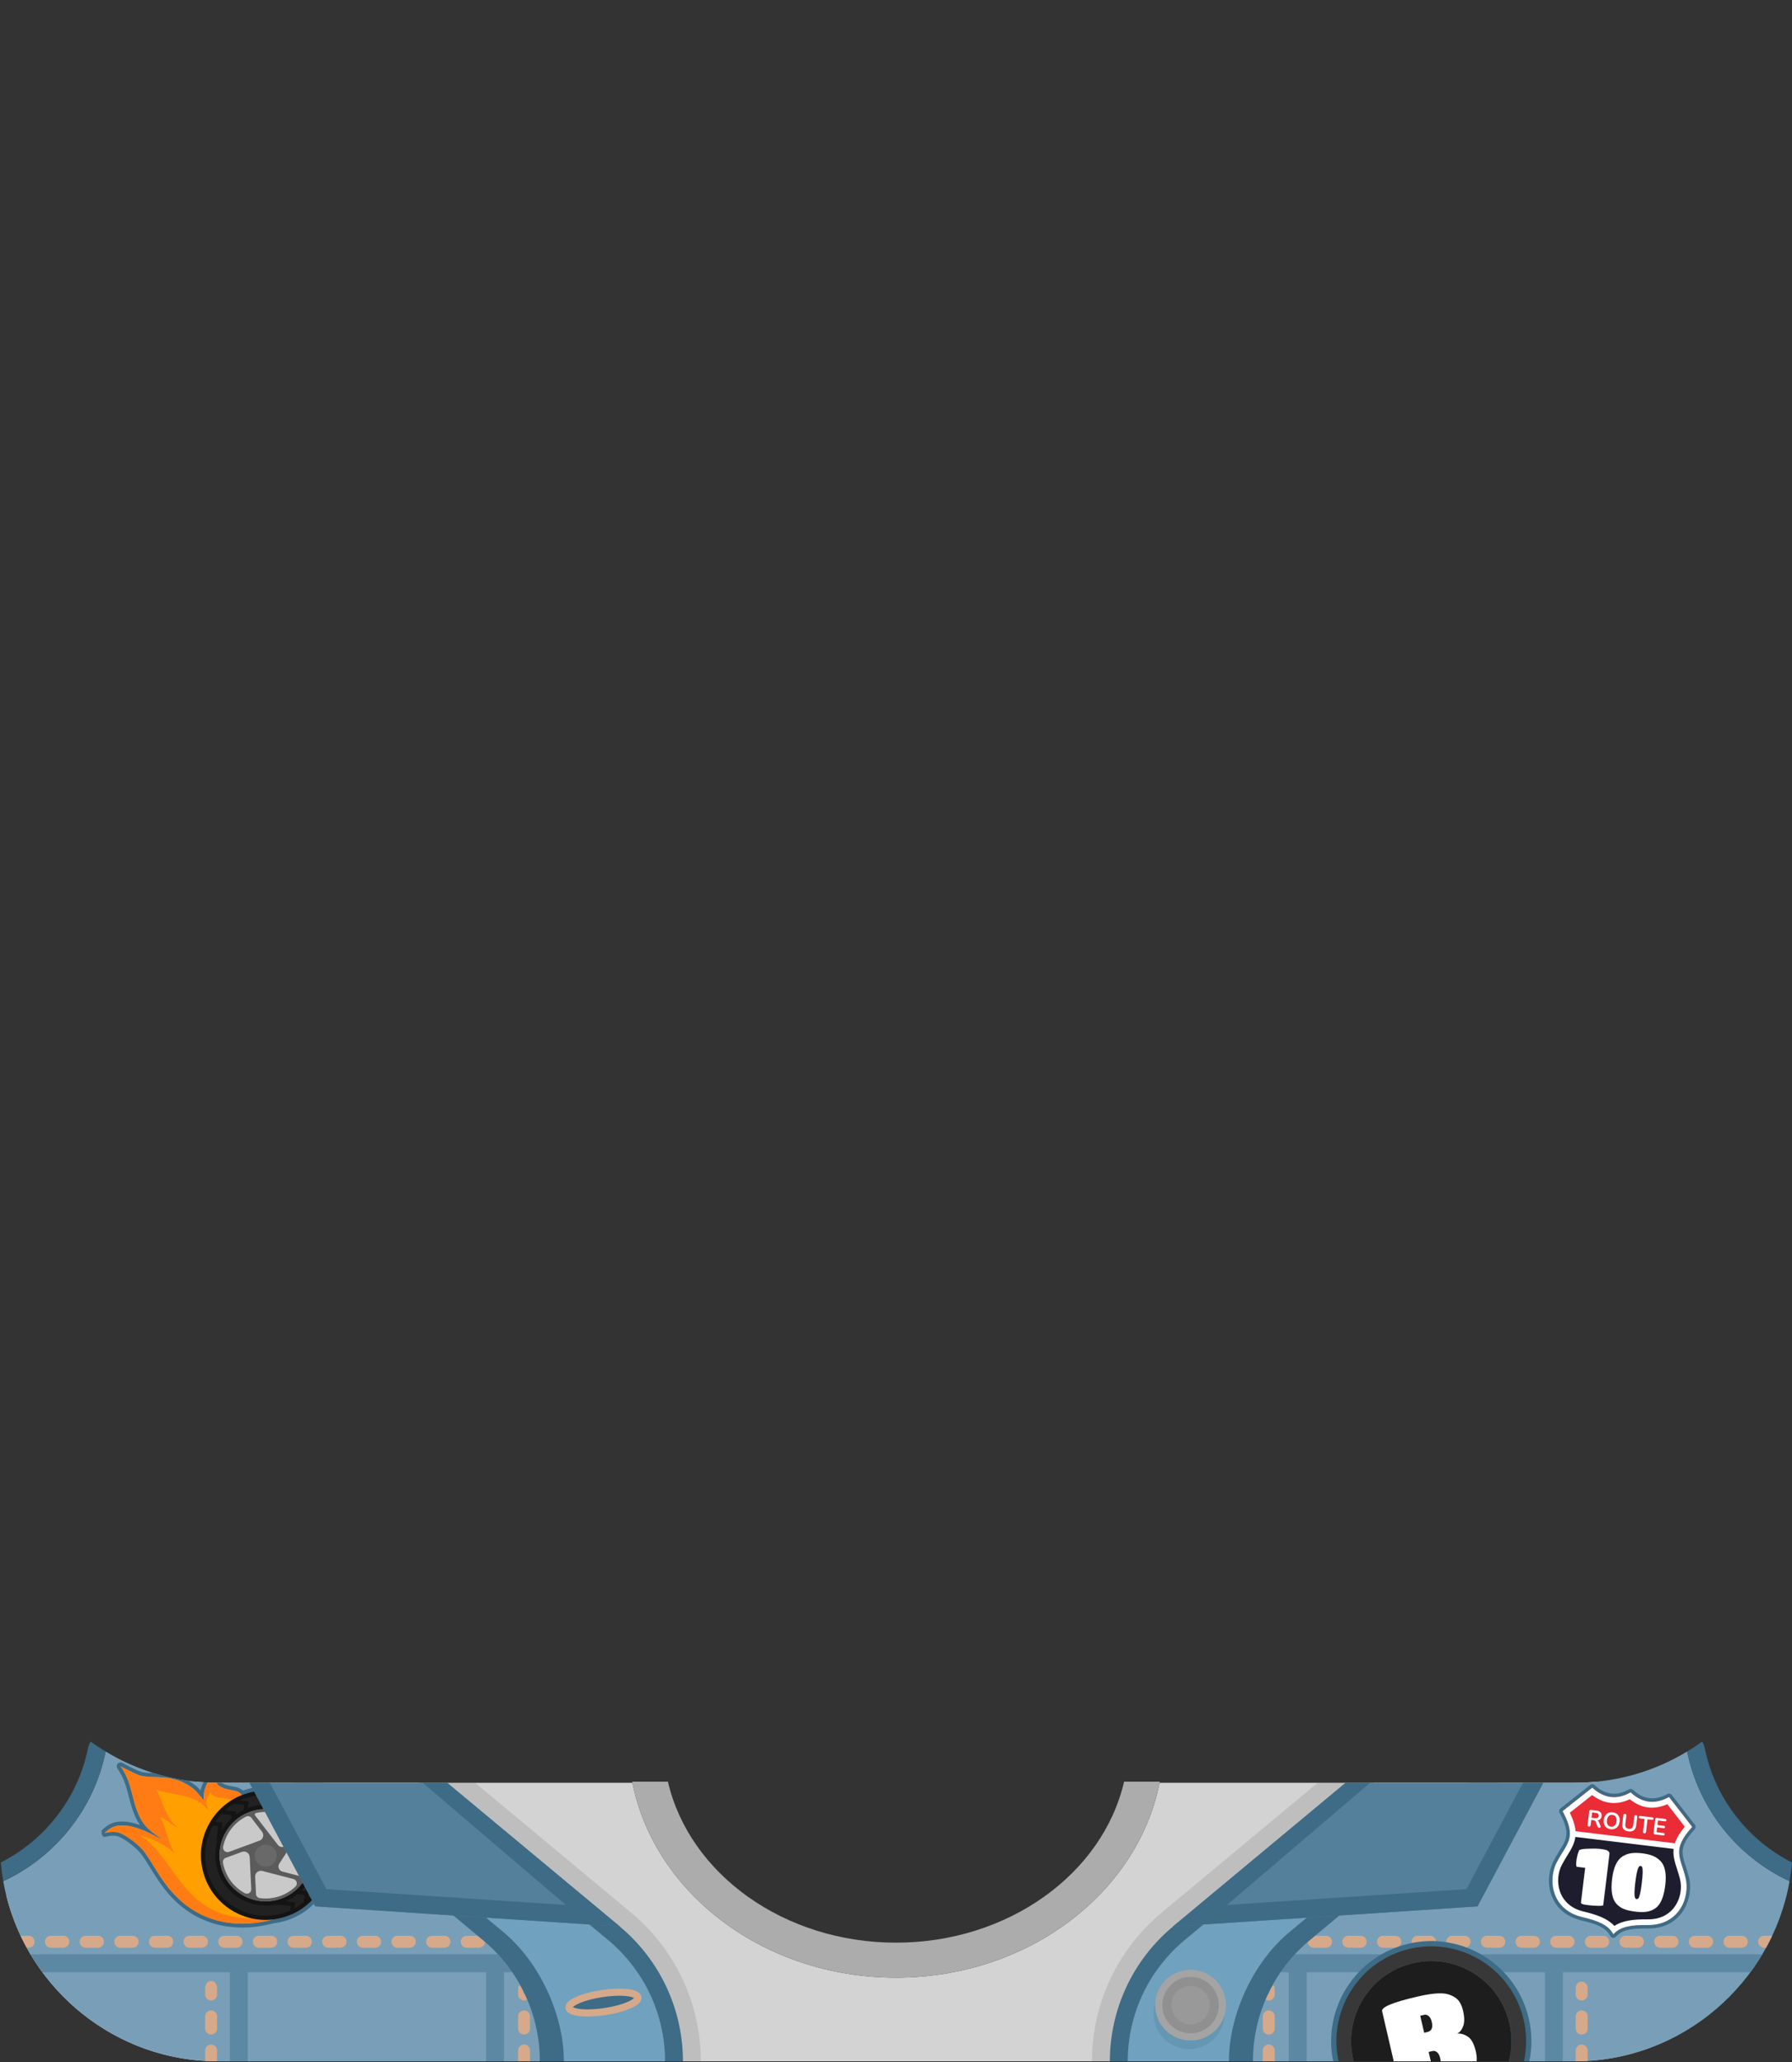 <?xml version="1.0" encoding="UTF-8" standalone="no"?><!DOCTYPE svg PUBLIC "-//W3C//DTD SVG 1.1//EN" "http://www.w3.org/Graphics/SVG/1.1/DTD/svg11.dtd"><svg width="100%" height="100%" viewBox="0 0 1250 1438" version="1.1" xmlns="http://www.w3.org/2000/svg" xmlns:xlink="http://www.w3.org/1999/xlink" xml:space="preserve" xmlns:serif="http://www.serif.com/" style="fill-rule:evenodd;clip-rule:evenodd;stroke-linejoin:round;stroke-miterlimit:2;"><rect x="0" y="0" width="1250" height="1438" fill="#333333" stroke="none"/><g id="Biker"><g id="Clothingbiker"><path d="M808.866,1243.25l289.551,0c5.036,0 10.019,-0.251 14.935,-0.741c26.381,46.282 75.595,77.892 132.261,79.448c-16.348,66.002 -76.441,115.543 -147.196,115.543l-946.834,0c-70.755,0 -130.848,-49.541 -147.196,-115.543c56.664,-1.556 105.877,-33.165 132.258,-79.444c4.904,0.487 9.874,0.737 14.897,0.737l289.592,0c15.415,77.196 91.923,135.923 183.866,135.923c91.943,0 168.451,-58.727 183.866,-135.923Z" style="fill:#d3d3d3;"/><path d="M809.012,1242.51c-15.072,77.561 -91.775,136.664 -184.012,136.664c-92.237,0 -168.94,-59.103 -184.012,-136.664l24.907,-0c15.036,64.585 81.187,112.275 159.105,112.275c77.918,-0 144.069,-47.69 159.105,-112.275l24.907,-0Z" style="fill:#acacac;"/><g><path d="M151.583,1437.5l-0.041,-194.25l179.819,0l108.937,90.635c30.779,25.607 48.58,63.576 48.58,103.615l-337.295,0Z" style="fill-opacity:0.1;"/><path d="M73.678,1221.46c22.814,13.812 49.48,21.786 77.864,21.786l140.73,0l132.037,109.853c25.07,20.858 39.569,51.783 39.569,84.395l-312.295,0.002c-74.299,0 -136.84,-54.627 -149.319,-125.578c36.267,-16.844 63.314,-50.239 71.414,-90.458Z" style="fill:#789fb7;"/><g><path d="M154.512,1243.25c3.337,2.181 6.74,2.231 9.554,2.88c2.067,0.476 3.893,1.193 5.409,2.559c1.682,-0.587 3.413,-1.086 5.19,-1.49c25.719,-5.854 51.351,10.273 57.206,35.992c5.854,25.718 -10.274,51.351 -35.992,57.205c-1.727,0.393 -3.453,0.686 -5.174,0.885l-0.014,0.002c-13.092,3.592 -43.359,8.274 -68.251,-15.401c-12.704,-12.084 -18.952,-27.387 -25.065,-34.187c-4.041,-4.494 -11.129,-9.761 -15.35,-11.09c-3.273,-1.03 -7.525,0.126 -8.333,0.341c-3.348,0.891 -2.824,-4.376 -2.77,-4.431c5.653,-5.78 10.459,-6.317 15.219,-6.198c3.624,0.091 7.665,1.096 11.511,2.438c-1.05,-1.479 -2.041,-3.155 -2.928,-5.079c-3.011,-6.525 -4.201,-12.274 -5.713,-17.981c-1.403,-5.295 -3.104,-10.554 -7.158,-16.436c-0.705,-1.022 -0.616,-2.395 0.214,-3.319c0.83,-0.924 2.185,-1.158 3.277,-0.566c0,-0 10.632,5.841 13.977,6.477c2.541,0.484 5.175,0.615 7.906,0.707c7.856,2.432 15.976,4.238 24.302,5.357c1.516,0.863 3.054,1.872 4.614,3.051c1.092,0.826 2.441,2.205 3.715,3.623c0.479,-2.087 1.228,-3.987 2.062,-5.646c0.972,0.062 1.946,0.115 2.922,0.158c-1.767,3.141 -3.327,7.465 -2.711,12.399c0.024,0.194 -4.453,-6.005 -7.608,-8.392c-13.54,-10.242 -25.376,-6.653 -35.704,-8.618c-3.524,-0.671 -14.754,-6.755 -14.754,-6.755c8.523,12.368 7.224,22.086 13.097,34.816c4.463,9.672 11.777,12.727 15.405,16.139c1.196,1.123 -14.104,-9.378 -26.493,-9.688c-4.139,-0.104 -8.317,0.365 -13.232,5.391c-0.017,0.017 5.701,-1.7 9.989,-0.35c4.537,1.428 12.198,7.026 16.541,11.857c6.083,6.766 12.277,22.012 24.919,34.036c24.079,22.902 53.4,18.164 65.889,14.702c1.696,-0.187 3.399,-0.473 5.103,-0.861c24.273,-5.525 39.494,-29.717 33.969,-53.99c-5.525,-24.273 -29.718,-39.494 -53.991,-33.969c-2.269,0.516 -4.459,1.196 -6.56,2.023c-3.314,-4.68 -9.683,-2.279 -15.896,-6.501c-0.688,-0.468 -1.294,-1.228 -1.813,-2.091c0.183,0.001 0.366,0.001 0.55,0.001l2.97,0Z" style="fill:#3e6b86;"/><path d="M150.992,1243.25c0.519,0.863 1.125,1.623 1.813,2.091c7.156,4.863 14.52,0.939 17.182,9.171c0.69,2.133 -28.456,25.082 -19.257,53.678c10.032,31.187 43.185,28.152 45.186,28.592c-4.109,1.549 -41.869,15.457 -71.625,-12.845c-12.642,-12.024 -18.836,-27.27 -24.919,-34.036c-4.343,-4.831 -12.004,-10.429 -16.541,-11.857c-4.288,-1.35 -10.006,0.367 -9.989,0.35c4.915,-5.026 9.093,-5.495 13.232,-5.391c12.389,0.31 27.689,10.811 26.493,9.688c-3.628,-3.412 -10.942,-6.467 -15.405,-16.139c-5.873,-12.73 -4.574,-22.448 -13.097,-34.816c-0,0 11.23,6.084 14.754,6.755c10.328,1.965 22.164,-1.624 35.704,8.618c3.155,2.387 7.632,8.586 7.608,8.392c-0.616,-4.934 0.944,-9.258 2.711,-12.399c2.04,0.091 4.09,0.141 6.15,0.148Z" style="fill:#ff7c14;"/><path d="M182.368,1337.69c-55.03,2.93 -57.263,-39.184 -84.136,-57.508c7.882,2.14 15.725,5.303 23.435,12.109c-4.704,-7.924 -5.735,-17.887 -9.962,-24.985c3.981,0.739 7.435,5.258 13.221,7.839c-9.43,-6.484 -11.061,-18.579 -15.85,-27.005c12.858,4.465 27.218,2.082 36.976,15.265c-2.637,-4.381 -3.325,-8.778 0.749,-13.455c3.8,6.699 12.975,0.689 17.812,9.23c-28.655,22.11 -21.66,68.121 17.755,78.51Z" style="fill:#ff9f00;"/><path d="M177.764,1260.81c18.374,-4.182 36.687,7.34 40.869,25.714c4.183,18.374 -7.339,36.687 -25.713,40.869c-18.374,4.183 -36.687,-7.339 -40.87,-25.713c-4.182,-18.374 7.34,-36.687 25.714,-40.87Z" style="fill:#c9c9c9;"/><g><path d="M210.828,1274.28c2.719,3.554 4.736,7.735 5.794,12.381c3.938,17.302 -6.912,34.547 -24.214,38.485c-17.303,3.939 -34.547,-6.911 -38.486,-24.214c-3.938,-17.302 6.912,-34.547 24.214,-38.485c12.152,-2.766 24.276,1.762 31.781,10.698c0.312,0.371 0.615,0.749 0.911,1.135Zm-16.035,25.431c-0.596,0.958 -0.717,2.138 -0.329,3.197c0.388,1.06 1.242,1.882 2.316,2.23c3.782,0.97 8.499,2.206 11.527,3.009c0.746,0.385 1.617,0.452 2.413,0.186c0.796,-0.267 1.451,-0.844 1.815,-1.601c2.823,-5.905 3.742,-12.766 2.178,-19.637c-0.484,-2.13 -1.184,-4.156 -2.07,-6.06c-0.479,-1.019 -1.473,-1.699 -2.597,-1.777c-1.123,-0.078 -2.201,0.459 -2.816,1.403c-4.386,6.689 -12.398,18.992 -12.398,18.992c-0.012,0.019 -0.026,0.039 -0.039,0.058Zm-13.983,-16.009c1.25,-0.385 2.231,-1.358 2.627,-2.604c0.396,-1.246 0.156,-2.607 -0.641,-3.643c-2.349,-3.065 -5.208,-6.779 -7.042,-9.173c-0.765,-1.539 -2.633,-2.166 -4.172,-1.402c-8.319,4.225 -14.154,12.079 -15.937,21.068c-0.216,1.102 0.179,2.235 1.034,2.963c0.855,0.728 2.036,0.937 3.09,0.548c7.091,-2.593 19.682,-7.246 19.682,-7.246c0.246,-0.15 0.738,-0.329 1.359,-0.511Zm13.097,2.99c0.689,0.913 1.779,1.433 2.922,1.393c1.143,-0.039 2.195,-0.633 2.819,-1.591c2.314,-3.528 5.239,-8.019 6.918,-10.597c0.818,-1.256 0.631,-2.916 -0.446,-3.959c-7.093,-6.73 -17.311,-9.914 -27.55,-7.583c-0.361,0.082 -0.655,0.343 -0.78,0.691c-0.125,0.348 -0.063,0.736 0.163,1.028l15.56,20.122c0.13,0.141 0.262,0.308 0.394,0.496Zm-11.088,18.045c-1.184,-0.262 -2.422,0.029 -3.364,0.792c-0.942,0.763 -1.485,1.914 -1.476,3.126c0.199,3.914 0.432,8.674 0.575,11.674c-0.166,1.657 0.998,3.153 2.646,3.398c3.496,0.471 7.133,0.34 10.773,-0.489c5.486,-1.248 10.28,-3.921 14.083,-7.539c0.83,-0.78 1.169,-1.949 0.886,-3.052c-0.282,-1.103 -1.142,-1.965 -2.244,-2.25c-7.644,-1.984 -21.529,-5.578 -21.529,-5.578c-0.032,-0.009 -0.063,-0.018 -0.094,-0.028c-0.085,-0.017 -0.171,-0.035 -0.256,-0.054Zm-8.712,-9.924c-0.114,-1.188 -0.757,-2.263 -1.751,-2.924c-0.994,-0.662 -2.233,-0.84 -3.373,-0.486c-3.613,1.335 -8.034,2.958 -10.881,3.996c-0.822,0.137 -1.554,0.596 -2.034,1.276c-0.481,0.68 -0.669,1.524 -0.523,2.344c0.074,0.494 0.173,0.987 0.285,1.479c1.992,8.751 7.608,15.744 14.904,19.757c0.974,0.537 2.163,0.504 3.106,-0.085c0.943,-0.59 1.493,-1.644 1.438,-2.754c-0.371,-7.758 -1.079,-21.869 -1.079,-21.869c-0.039,-0.245 -0.07,-0.49 -0.092,-0.734Z" style="fill:#5b5b5b;"/><path d="M183.639,1286.62c4.129,-0.94 8.246,1.65 9.186,5.78c0.94,4.129 -1.65,8.246 -5.78,9.186c-4.13,0.94 -8.246,-1.65 -9.186,-5.78c-0.94,-4.13 1.65,-8.246 5.78,-9.186Z" style="fill:#696969;"/><path d="M175.261,1249.82c24.273,-5.525 48.466,9.696 53.991,33.969c5.525,24.273 -9.696,48.465 -33.969,53.99c-24.273,5.526 -48.466,-9.695 -53.991,-33.969c-5.525,-24.273 9.696,-48.465 33.969,-53.99Zm2.875,12.63c-17.302,3.938 -28.152,21.183 -24.214,38.485c3.939,17.303 21.183,28.153 38.486,24.214c17.302,-3.938 28.152,-21.183 24.214,-38.485c-3.939,-17.303 -21.184,-28.153 -38.486,-24.214Z" style="fill:#141414;"/><path d="M202.565,1332.25c-2.505,1.125 -5.158,2.019 -7.937,2.652c-22.686,5.164 -45.297,-9.062 -50.46,-31.748c-2.418,-10.623 -0.585,-21.229 4.377,-30.035l3.611,0.371l-1.056,10.292l0.514,0.053c-1.662,5.589 -1.953,11.668 -0.567,17.753c4.265,18.741 22.83,30.548 41.569,26.533l10.264,1.053l-0.315,3.076Zm-52.41,-61.759c1.274,-1.921 2.706,-3.74 4.281,-5.434l7.176,0.736l-0.235,2.293c-2.696,2.511 -4.974,5.426 -6.758,8.623l0.585,-5.7l-5.049,-0.518Zm6.844,-7.964c1.87,-1.695 3.901,-3.23 6.076,-4.577l7.259,0.744l-0.36,3.505c-1.968,0.951 -3.821,2.075 -5.544,3.349l0.23,-2.235l-7.661,-0.786Zm10.419,-6.925c2.669,-1.246 5.51,-2.229 8.498,-2.909c22.686,-5.164 45.296,9.062 50.46,31.748c2.18,9.576 0.905,19.139 -3.003,27.382l-7.54,-0.774c4.146,-7.339 5.681,-16.183 3.664,-25.042c-4.299,-18.889 -23.126,-30.734 -42.016,-26.435c-1.579,0.36 -3.109,0.821 -4.585,1.375l0.486,-4.734l-5.964,-0.611Zm53.434,60.789c-1.699,2.675 -3.697,5.16 -5.96,7.401l0.492,-4.795l-5.147,-0.528c1.461,-1.481 2.784,-3.087 3.957,-4.794l6.864,0.704l-0.206,2.012Zm-9.036,10.161c-1.954,1.587 -4.062,3.008 -6.308,4.236l0.42,-4.094l-6.693,-0.687c3.016,-1.304 5.782,-3.006 8.249,-5.027l4.852,0.498l-0.52,5.074Z" style="fill:#212121;"/></g></g><path d="M21.258,1362.91l413.396,0c3.643,3.935 6.977,8.115 9.984,12.5l-415.071,0c-2.967,-4.022 -5.742,-8.193 -8.309,-12.5Z" style="fill:#5d88a3;"/><path d="M339.075,1437.5l-0,-68.916l12.5,0l-0,68.916l-12.5,0Zm-178.707,0l0,-68.916l12.5,0l0,68.916l-12.5,0Z" style="fill:#5d88a3;"/><path d="M14.454,1350.16c0.34,-0.133 0.763,-0.207 1.285,-0.207l4.271,-0c2.299,-0 4.166,1.867 4.166,4.167c0,2.299 -1.867,4.166 -4.166,4.166l-1.402,0c-1.463,-2.662 -2.849,-5.372 -4.154,-8.126Zm128.636,87.101l0,-7.28c0,-2.3 1.867,-4.167 4.167,-4.167c2.299,-0 4.166,1.867 4.166,4.167l0,7.519c-2.795,-0.003 -5.573,-0.083 -8.333,-0.239Zm218.297,0.238l0,-7.518c0,-2.3 1.867,-4.167 4.167,-4.167c2.299,-0 4.166,1.867 4.166,4.167l0,7.518l-8.333,-0Zm66.397,-81.38c-0.611,1.238 -1.224,2.167 -1.224,2.167l-4.316,0c-2.299,0 -4.166,-1.867 -4.166,-4.166c-0,-1.801 1.144,-3.336 2.745,-3.918l3.486,2.901c1.182,0.983 2.34,1.989 3.475,3.016Zm-66.397,50.083c0,-2.3 1.867,-4.167 4.167,-4.167c2.299,0 4.166,1.867 4.166,4.167l0,8.492c0,2.3 -1.867,4.167 -4.166,4.167c-2.3,-0 -4.167,-1.867 -4.167,-4.167l0,-8.492Zm-229.166,-47.916c-2.3,0 -4.167,-1.867 -4.167,-4.166c-0,-2.3 1.867,-4.167 4.167,-4.167l8.632,-0c2.299,-0 4.166,1.867 4.166,4.167c0,2.299 -1.867,4.166 -4.166,4.166l-8.632,0Zm96.675,0c-2.3,0 -4.167,-1.867 -4.167,-4.166c0,-2.3 1.867,-4.167 4.167,-4.167l8.632,-0c2.299,-0 4.166,1.867 4.166,4.167c0,2.299 -1.867,4.166 -4.166,4.166l-8.632,0Zm-169.181,0c-2.299,0 -4.166,-1.867 -4.166,-4.166c-0,-2.3 1.867,-4.167 4.166,-4.167l8.632,-0c2.3,-0 4.167,1.867 4.167,4.167c-0,2.299 -1.867,4.166 -4.167,4.166l-8.632,0Zm96.675,0c-2.3,0 -4.167,-1.867 -4.167,-4.166c-0,-2.3 1.867,-4.167 4.167,-4.167l8.631,-0c2.3,-0 4.167,1.867 4.167,4.167c-0,2.299 -1.867,4.166 -4.167,4.166l-8.631,0Zm48.337,0c-2.299,0 -4.166,-1.867 -4.166,-4.166c-0,-2.3 1.867,-4.167 4.166,-4.167l8.632,-0c2.299,-0 4.167,1.867 4.167,4.167c-0,2.299 -1.868,4.166 -4.167,4.166l-8.632,0Zm96.674,0c-2.3,0 -4.167,-1.867 -4.167,-4.166c0,-2.3 1.867,-4.167 4.167,-4.167l8.632,-0c2.299,-0 4.166,1.867 4.166,4.167c0,2.299 -1.867,4.166 -4.166,4.166l-8.632,0Zm24.168,0c-2.299,0 -4.166,-1.867 -4.166,-4.166c-0,-2.3 1.867,-4.167 4.166,-4.167l8.632,-0c2.3,-0 4.167,1.867 4.167,4.167c-0,2.299 -1.867,4.166 -4.167,4.166l-8.632,0Zm-182.479,28.383c0,-6.679 8.333,-7.198 8.333,0.047l0,4.199c0,2.3 -1.867,4.167 -4.166,4.167c-2.3,0 -4.167,-1.867 -4.167,-4.167l0,-4.199c0,-0.016 0,-0.031 0,-0.047Zm-35.037,-28.383c-2.3,0 -4.167,-1.867 -4.167,-4.166c0,-2.3 1.867,-4.167 4.167,-4.167l8.631,-0c2.3,-0 4.167,1.867 4.167,4.167c-0,2.299 -1.867,4.166 -4.167,4.166l-8.631,0Zm35.037,47.916c0,-2.3 1.867,-4.167 4.167,-4.167c2.299,0 4.166,1.867 4.166,4.167l0,8.492c0,2.3 -1.867,4.167 -4.166,4.167c-2.3,-0 -4.167,-1.867 -4.167,-4.167l0,-8.492Zm222.464,-15.366c-0,-0 4.166,-8.007 4.166,-4.12l0,4.199c0,2.3 -1.867,4.167 -4.166,4.167c-2.3,0 -4.167,-1.867 -4.167,-4.167l0,-4.199c0,-0.016 0,-0.031 0,-0.047c0,-2.299 1.867,-4.166 4.167,4.167Zm-281.67,-32.55c-2.3,0 -4.167,-1.867 -4.167,-4.166c-0,-2.3 1.867,-4.167 4.167,-4.167l8.631,-0c2.3,-0 4.167,1.867 4.167,4.167c-0,2.299 -1.867,4.166 -4.167,4.166l-8.631,0Zm96.675,0c-2.3,0 -4.167,-1.867 -4.167,-4.166c0,-2.3 1.867,-4.167 4.167,-4.167l8.631,-0c2.3,-0 4.167,1.867 4.167,4.167c0,2.299 -1.867,4.166 -4.167,4.166l-8.631,0Zm72.505,0c-2.299,0 -4.166,-1.867 -4.166,-4.166c-0,-2.3 1.867,-4.167 4.166,-4.167l8.632,-0c2.3,-0 4.167,1.867 4.167,4.167c-0,2.299 -1.867,4.166 -4.167,4.166l-8.632,0Zm24.169,0c-2.299,0 -4.166,-1.867 -4.166,-4.166c-0,-2.3 1.867,-4.167 4.166,-4.167l8.632,-0c2.299,-0 4.166,1.867 4.166,4.167c0,2.299 -1.867,4.166 -4.166,4.166l-8.632,0Zm-241.686,0c-2.3,0 -4.167,-1.867 -4.167,-4.166c0,-2.3 1.867,-4.167 4.167,-4.167l8.631,-0c2.3,-0 4.167,1.867 4.167,4.167c0,2.299 -1.867,4.166 -4.167,4.166l-8.631,0Zm362.529,0c-2.3,0 -4.167,-1.867 -4.167,-4.166c0,-2.3 1.867,-4.167 4.167,-4.167l8.632,-0c2.299,-0 4.166,1.867 4.166,4.167c0,2.299 -1.867,4.166 -4.166,4.166l-8.632,0Zm-24.169,0c-2.299,0 -4.166,-1.867 -4.166,-4.166c-0,-2.3 1.867,-4.167 4.166,-4.167l8.632,-0c2.3,-0 4.167,1.867 4.167,4.167c-0,2.299 -1.867,4.166 -4.167,4.166l-8.632,0Zm-24.169,0c-2.299,0 -4.166,-1.867 -4.166,-4.166c-0,-2.3 1.867,-4.167 4.166,-4.167l8.632,-0c2.3,-0 4.167,1.867 4.167,4.167c-0,2.299 -1.867,4.166 -4.167,4.166l-8.632,0Z" style="fill:#d6a98a;"/><path d="M204.97,1243.25l87.302,0l132.037,109.853c25.07,20.858 39.569,51.783 39.569,84.395l-87.303,0.001c0,-32.612 -14.499,-63.538 -39.568,-84.396l-132.037,-109.853Z" style="fill:#70a1be;"/><path d="M393.325,1437.5l-16.75,-0c0,-32.612 -14.499,-63.538 -39.568,-84.396l-132.037,-109.853l20.973,0l125.226,104.186c25.069,20.858 42.156,57.45 42.156,90.063Z" style="fill:#3e6b86;"/><g><path d="M420.016,1390.28c13.27,-1.992 24.467,-0.794 24.987,2.673c0.52,3.466 -9.832,7.898 -23.102,9.889c-13.271,1.992 -24.467,0.794 -24.988,-2.673c-0.52,-3.466 9.832,-7.897 23.103,-9.889Z" style="fill:#3e6b86;"/><path d="M419.106,1387.88c0.179,-0.027 0.359,-0.054 0.539,-0.081c9.779,-1.468 18.487,-1.203 23.02,0.287c3.046,1.001 4.553,2.77 4.81,4.487c0.258,1.716 -0.664,3.849 -3.281,5.7c-3.896,2.756 -12.143,5.565 -21.922,7.032c-9.779,1.468 -18.488,1.203 -23.021,-0.287c-3.045,-1.001 -4.552,-2.77 -4.81,-4.486c-0.258,-1.717 0.664,-3.85 3.281,-5.701c3.825,-2.705 11.841,-5.462 21.384,-6.951Zm-19.463,11.871c0.128,0.081 0.272,0.164 0.399,0.222c0.678,0.306 1.539,0.548 2.55,0.746c4.413,0.864 11.318,0.785 18.938,-0.358c7.62,-1.144 14.244,-3.096 18.209,-5.217c0.908,-0.485 1.66,-0.97 2.218,-1.461c0.105,-0.093 0.218,-0.215 0.317,-0.33c-0.128,-0.081 -0.272,-0.164 -0.4,-0.222c-0.677,-0.306 -1.539,-0.548 -2.55,-0.746c-4.412,-0.864 -11.317,-0.785 -18.937,0.358c-7.621,1.144 -14.244,3.096 -18.209,5.217c-0.908,0.486 -1.661,0.97 -2.218,1.461c-0.106,0.093 -0.219,0.215 -0.317,0.33Z" style="fill:#d6a98a;"/></g><path d="M0.556,1298.86c30.919,-15.678 53.829,-44.91 60.868,-79.861c0.323,-1.606 0.954,-3.108 1.834,-4.437c3.374,2.439 6.85,4.744 10.42,6.905c-8.1,40.219 -35.147,73.614 -71.414,90.458c-0.756,-4.298 -1.328,-8.656 -1.708,-13.065Zm463.322,138.642c-0,-32.612 -14.499,-63.538 -39.569,-84.396l-132.037,-109.853l19.545,0l120.487,100.244c27.924,23.232 44.074,57.68 44.074,94.005l-12.5,0Z" style="fill:#3e6b86;"/><path d="M311.817,1243.25l-137.8,0l45.91,86.232l212.377,14.012l-120.487,-100.244Z" style="fill:#55809b;"/><path d="M294.797,1243.25l17.02,0l120.487,100.244l-212.377,-14.012l-45.91,-86.232l14.162,0c-0,0 39.513,74.217 39.513,74.217l167.03,11.02l-99.925,-85.237Z" style="fill:#3e6b86;"/></g><g><path d="M1098.97,1437.5l0.042,-194.25l-179.819,0l-108.938,90.635c-30.778,25.607 -48.579,63.576 -48.579,103.615l337.294,0Z" style="fill-opacity:0.1;"/><path d="M1176.88,1221.46c-22.814,13.812 -49.481,21.786 -77.864,21.786l-140.731,0l-132.036,109.853c-25.07,20.858 -39.569,51.783 -39.569,84.395l312.294,0.002c74.3,0 136.84,-54.627 149.32,-125.578c-36.267,-16.844 -63.314,-50.239 -71.414,-90.458Z" style="fill:#789fb7;"/><path d="M1229.3,1362.91l-413.397,0c-3.643,3.935 -6.977,8.115 -9.983,12.5l415.07,0c2.968,-4.022 5.742,-8.193 8.31,-12.5Z" style="fill:#5d88a3;"/><path d="M911.481,1437.5l-0,-68.916l-12.5,0l-0,68.916l12.5,0Zm178.706,0l0,-68.916l-12.5,0l0,68.916l12.5,0Z" style="fill:#5d88a3;"/><path d="M1236.1,1350.16c-0.34,-0.133 -0.764,-0.207 -1.285,-0.207l-4.271,-0c-2.3,-0 -4.167,1.867 -4.167,4.167c0,2.299 1.867,4.166 4.167,4.166l1.402,0c1.463,-2.662 2.849,-5.372 4.154,-8.126Zm-128.636,87.101l-0,-7.28c-0,-2.3 -1.867,-4.167 -4.167,-4.167c-2.3,-0 -4.167,1.867 -4.167,4.167l0,7.519c2.795,-0.003 5.574,-0.083 8.334,-0.239Zm-218.297,0.238l-0,-7.518c-0,-2.3 -1.867,-4.167 -4.167,-4.167c-2.3,-0 -4.167,1.867 -4.167,4.167l0,7.518l8.334,-0Zm-66.397,-81.38c0.61,1.238 1.224,2.167 1.224,2.167l4.315,0c2.3,0 4.167,-1.867 4.167,-4.166c0,-1.801 -1.144,-3.336 -2.745,-3.918l-3.486,2.901c-1.182,0.983 -2.341,1.989 -3.475,3.016Zm66.397,50.083c-0,-2.3 -1.867,-4.167 -4.167,-4.167c-2.3,0 -4.167,1.867 -4.167,4.167l0,8.492c0,2.3 1.867,4.167 4.167,4.167c2.3,-0 4.167,-1.867 4.167,-4.167l-0,-8.492Zm229.166,-47.916c2.3,0 4.167,-1.867 4.167,-4.166c-0,-2.3 -1.867,-4.167 -4.167,-4.167l-8.632,-0c-2.3,-0 -4.167,1.867 -4.167,4.167c0,2.299 1.867,4.166 4.167,4.166l8.632,0Zm-96.675,0c2.299,0 4.166,-1.867 4.166,-4.166c0,-2.3 -1.867,-4.167 -4.166,-4.167l-8.632,-0c-2.3,-0 -4.167,1.867 -4.167,4.167c0,2.299 1.867,4.166 4.167,4.166l8.632,0Zm169.181,0c2.299,0 4.166,-1.867 4.166,-4.166c0,-2.3 -1.867,-4.167 -4.166,-4.167l-8.632,-0c-2.3,-0 -4.167,1.867 -4.167,4.167c-0,2.299 1.867,4.166 4.167,4.166l8.632,0Zm-96.675,0c2.3,0 4.167,-1.867 4.167,-4.166c-0,-2.3 -1.867,-4.167 -4.167,-4.167l-8.632,-0c-2.299,-0 -4.166,1.867 -4.166,4.167c-0,2.299 1.867,4.166 4.166,4.166l8.632,0Zm-48.338,0c2.3,0 4.167,-1.867 4.167,-4.166c0,-2.3 -1.867,-4.167 -4.167,-4.167l-8.631,-0c-2.3,-0 -4.167,1.867 -4.167,4.167c0,2.299 1.867,4.166 4.167,4.166l8.631,0Zm-96.673,0c2.299,0 4.166,-1.867 4.166,-4.166c0,-2.3 -1.867,-4.167 -4.166,-4.167l-8.632,-0c-2.299,-0 -4.166,1.867 -4.166,4.167c-0,2.299 1.867,4.166 4.166,4.166l8.632,0Zm-24.169,0c2.3,0 4.167,-1.867 4.167,-4.166c-0,-2.3 -1.867,-4.167 -4.167,-4.167l-8.631,-0c-2.3,-0 -4.167,1.867 -4.167,4.167c-0,2.299 1.867,4.166 4.167,4.166l8.631,0Zm182.48,28.383c-0,-6.192 -8.334,-6.487 -8.334,0.047l0,4.199c0,2.3 1.867,4.167 4.167,4.167c2.3,0 4.167,-1.867 4.167,-4.167l-0.001,-4.199c0.001,-0.016 0.001,-0.031 0.001,-0.047Zm35.037,-28.383c2.3,0 4.167,-1.867 4.167,-4.166c-0,-2.3 -1.867,-4.167 -4.167,-4.167l-8.632,-0c-2.299,-0 -4.166,1.867 -4.166,4.167c-0,2.299 1.867,4.166 4.166,4.166l8.632,0Zm-35.037,47.916c-0,-2.3 -1.867,-4.167 -4.167,-4.167c-2.3,0 -4.167,1.867 -4.167,4.167l0,8.492c0,2.3 1.867,4.167 4.167,4.167c2.3,-0 4.167,-1.867 4.167,-4.167l-0,-8.492Zm-222.464,-15.366c-0,-0 -4.167,-8.007 -4.167,-4.12l0,4.199c0,2.3 1.867,4.167 4.167,4.167c2.3,0 4.167,-1.867 4.167,-4.167l-0.001,-4.199c0.001,-0.016 0.001,-0.031 0.001,-0.047c-0,-2.299 -1.867,-4.166 -4.167,4.167Zm281.67,-32.55c2.3,0 4.167,-1.867 4.167,-4.166c-0,-2.3 -1.867,-4.167 -4.167,-4.167l-8.631,-0c-2.3,-0 -4.167,1.867 -4.167,4.167c0,2.299 1.867,4.166 4.167,4.166l8.631,0Zm-96.675,0c2.3,0 4.167,-1.867 4.167,-4.166c-0,-2.3 -1.867,-4.167 -4.167,-4.167l-8.632,-0c-2.299,-0 -4.166,1.867 -4.166,4.167c-0,2.299 1.867,4.166 4.166,4.166l8.632,0Zm-72.506,0c2.3,0 4.167,-1.867 4.167,-4.166c0,-2.3 -1.867,-4.167 -4.167,-4.167l-8.631,-0c-2.3,-0 -4.167,1.867 -4.167,4.167c0,2.299 1.867,4.166 4.167,4.166l8.631,0Zm-24.168,0c2.299,0 4.166,-1.867 4.166,-4.166c0,-2.3 -1.867,-4.167 -4.166,-4.167l-8.632,-0c-2.3,-0 -4.167,1.867 -4.167,4.167c0,2.299 1.867,4.166 4.167,4.166l8.632,0Zm241.686,0c2.299,0 4.166,-1.867 4.166,-4.166c0,-2.3 -1.867,-4.167 -4.166,-4.167l-8.632,-0c-2.299,-0 -4.166,1.867 -4.166,4.167c-0,2.299 1.867,4.166 4.166,4.166l8.632,0Zm-362.529,0c2.299,0 4.166,-1.867 4.166,-4.166c0,-2.3 -1.867,-4.167 -4.166,-4.167l-8.632,-0c-2.299,-0 -4.167,1.867 -4.167,4.167c0,2.299 1.868,4.166 4.167,4.166l8.632,0Zm24.168,0c2.3,0 4.167,-1.867 4.167,-4.166c0,-2.3 -1.867,-4.167 -4.167,-4.167l-8.631,-0c-2.3,-0 -4.167,1.867 -4.167,4.167c0,2.299 1.867,4.166 4.167,4.166l8.631,0Zm24.17,0c2.299,0 4.166,-1.867 4.166,-4.166c0,-2.3 -1.867,-4.167 -4.166,-4.167l-8.632,-0c-2.3,-0 -4.167,1.867 -4.167,4.167c0,2.299 1.867,4.166 4.167,4.166l8.632,0Z" style="fill:#d6a98a;"/><path d="M1045.59,1243.25l-87.303,0l-132.036,109.853c-25.07,20.858 -39.569,51.783 -39.569,84.395l87.302,0.001c0,-32.612 14.499,-63.538 39.569,-84.396l132.037,-109.853Z" style="fill:#70a1be;"/><path d="M857.23,1437.5l16.75,-0c0,-32.612 14.499,-63.538 39.569,-84.396l132.037,-109.853l-20.973,0l-125.226,104.186c-25.07,20.858 -42.157,57.45 -42.157,90.063Z" style="fill:#3e6b86;"/><circle cx="829.37" cy="1404.36" r="24.694" style="fill:#477997;fill-opacity:0.25;"/><circle cx="830.473" cy="1398.31" r="22.194" style="fill:#909090;"/><circle cx="830.473" cy="1398.31" r="13.401" style="fill:#999;"/><path d="M830.473,1373.62c13.629,0 24.693,11.065 24.693,24.694c0,13.628 -11.064,24.693 -24.693,24.693c-13.629,0 -24.694,-11.065 -24.694,-24.693c0,-13.629 11.065,-24.694 24.694,-24.694Zm-0,5c-10.869,0 -19.694,8.824 -19.694,19.694c0,10.869 8.825,19.693 19.694,19.693c10.869,0 19.693,-8.824 19.693,-19.693c0,-10.87 -8.824,-19.694 -19.693,-19.694Z" style="fill:#a4a4a4;"/><path d="M1250,1298.86c-30.92,-15.678 -53.829,-44.91 -60.868,-79.861c-0.324,-1.606 -0.954,-3.108 -1.834,-4.437c-3.374,2.439 -6.85,4.744 -10.42,6.905c8.1,40.219 35.147,73.614 71.414,90.458c0.756,-4.298 1.328,-8.656 1.708,-13.065Zm-463.322,138.642c-0,-32.612 14.499,-63.538 39.569,-84.396l132.036,-109.853l-19.544,0l-120.487,100.244c-27.924,23.232 -44.074,57.68 -44.074,94.005l12.5,0Z" style="fill:#3e6b86;"/><path d="M938.739,1243.25l137.799,0l-45.91,86.232l-212.376,14.012l120.487,-100.244Z" style="fill:#55809b;"/><path d="M955.759,1243.25l-17.02,0l-120.487,100.244l212.376,-14.012l45.91,-86.232l-14.161,0c0,0 -39.513,74.217 -39.513,74.217l-167.031,11.02l99.926,-85.237Z" style="fill:#3e6b86;"/></g><g><path d="M929.943,1437.5c-7.568,-36.941 15.692,-73.445 52.64,-82.018c37.547,-8.712 75.104,14.7 83.816,52.247c2.346,10.111 2.362,20.222 0.401,29.771l-136.857,0Z" style="fill:#3e6b86;"/><path d="M944.22,1437.5c-0.115,-0.446 -0.225,-0.895 -0.33,-1.347c-6.976,-30.066 11.771,-60.14 41.838,-67.116c30.066,-6.976 60.14,11.77 67.116,41.837c2.109,9.087 1.867,18.175 -0.326,26.626l-108.298,-0Z" style="fill:#1d1d1d;"/><path d="M933.703,1437.5c-7.633,-35.245 14.464,-70.255 49.711,-78.433c35.57,-8.253 71.147,13.925 79.4,49.494c2.283,9.838 2.237,19.678 0.224,28.939l-10.52,0c2.193,-8.451 2.435,-17.539 0.326,-26.626c-6.976,-30.067 -37.05,-48.813 -67.116,-41.837c-30.067,6.976 -48.814,37.05 -41.838,67.116c0.105,0.452 0.215,0.901 0.33,1.347l-10.517,0Z" style="fill:#383838;"/><path d="M972.189,1437.5l-8.108,-34.945c-0.653,-2.814 7.492,-6.187 24.435,-10.118c9.732,-2.258 16.662,-2.877 20.791,-1.858c4.2,1.064 7.175,2.969 8.924,5.714c0.995,1.623 1.764,3.606 2.308,5.951c1.061,4.573 1.08,8.183 0.057,10.83c-1.023,2.647 -2.41,4.328 -4.159,5.042c2.892,-0.053 5.491,0.765 7.798,2.454c2.307,1.689 4.045,5.054 5.215,10.096c0.575,2.476 0.767,4.754 0.578,6.834l-25.126,0c-0.03,-0.661 -0.136,-1.386 -0.319,-2.176c-0.463,-1.993 -1.202,-3.382 -2.218,-4.166c-1.016,-0.783 -2.022,-1.06 -3.019,-0.828l-2.814,0.653l1.512,6.517l-25.855,0Zm23.44,-20.394c2.99,-0.694 4.023,-3.034 3.098,-7.021c-0.463,-1.993 -1.202,-3.381 -2.218,-4.165c-1.016,-0.784 -2.022,-1.06 -3.019,-0.829l-2.814,0.653l2.755,11.872l2.198,-0.51Z" style="fill:#fff;fill-rule:nonzero;"/></g><g><path d="M1123.27,1350.12c-3.275,-6.15 -10.066,-8.452 -20.129,-10.828c-23.317,-5.503 -26.381,-28.306 -19.353,-41.734c2.099,-4.009 4.238,-7.128 5.928,-10.043c1.489,-2.569 2.62,-4.945 2.878,-7.767c0.356,-3.901 -0.938,-8.563 -4.726,-15.549c-0.557,-1.028 -0.294,-2.308 0.623,-3.033l20.688,-16.359c0.924,-0.731 2.243,-0.685 3.113,0.11c7.293,6.661 15.27,7.869 23.974,2.944c0.919,-0.52 2.07,-0.38 2.837,0.345c7.268,6.87 15.301,7.612 23.98,2.896c1.036,-0.563 2.327,-0.292 3.049,0.639l16.158,20.846c0.716,0.924 0.664,2.229 -0.124,3.093c-5.353,5.874 -7.728,10.089 -8.318,13.961c-0.427,2.802 0.101,5.38 0.93,8.231c0.941,3.236 2.269,6.776 3.344,11.172c3.601,14.722 -4.845,36.124 -28.801,35.871c-10.34,-0.109 -17.485,0.497 -22.139,5.681c-0.525,0.585 -1.301,0.876 -2.08,0.781c-0.78,-0.095 -1.463,-0.564 -1.832,-1.257Z" style="fill:#3e6b86;"/><path d="M1125.39,1348.99c-3.555,-6.677 -10.773,-9.459 -21.699,-12.038c-21.391,-5.049 -24.222,-25.96 -17.774,-38.279c6.932,-13.245 14.342,-16.663 4.063,-35.621l20.688,-16.359c8.146,7.44 17.059,8.762 26.781,3.261c8.117,7.673 17.087,8.528 26.78,3.261l16.158,20.845c-14.527,15.938 -8.154,21.034 -4.603,35.555c3.303,13.507 -4.462,33.128 -26.44,32.896c-11.225,-0.119 -18.9,0.85 -23.954,6.479Z" style="fill:#1e1d2d;"/><path d="M1095.06,1278.56c0.011,-3.959 -1.405,-8.744 -5.072,-15.508l20.688,-16.359c8.146,7.44 17.059,8.762 26.781,3.261c8.117,7.673 17.087,8.528 26.78,3.261l16.158,20.845c-5.182,5.686 -7.705,9.992 -8.645,13.838l-76.69,-9.338Z" style="fill:#e92c36;"/><path d="M1125.39,1348.99c-3.555,-6.677 -10.773,-9.459 -21.699,-12.038c-21.391,-5.049 -24.222,-25.96 -17.774,-38.279c6.932,-13.245 14.342,-16.663 4.063,-35.621l20.688,-16.359c8.146,7.44 17.059,8.762 26.781,3.261c8.117,7.673 17.087,8.528 26.78,3.261l16.158,20.845c-14.527,15.938 -8.154,21.034 -4.603,35.555c3.303,13.507 -4.462,33.128 -26.44,32.896c-11.225,-0.119 -18.9,0.85 -23.954,6.479Zm-26.503,-67.95c-0.443,3.46 -1.778,6.479 -3.636,9.685c-1.65,2.846 -3.746,5.886 -5.794,9.8c-5.484,10.478 -3.04,28.245 15.152,32.539c9.945,2.347 17.017,5.12 21.497,10.048c5.531,-3.709 13.063,-4.704 23.28,-4.596c18.691,0.197 25.326,-16.465 22.517,-27.952c-1.049,-4.291 -2.353,-7.746 -3.272,-10.905c-1.035,-3.558 -1.606,-6.809 -1.207,-10.274l-68.537,-8.345Zm69.399,4.425c1.09,-3.35 3.203,-7.08 6.93,-11.555c-0,0 -12.155,-15.681 -12.155,-15.681c-9.363,4.06 -18.122,3.043 -26.196,-3.479c-9.403,4.394 -18.151,3.279 -26.266,-2.909c0,0 -15.562,12.307 -15.562,12.306c2.544,5.239 3.7,9.367 3.954,12.881l69.295,8.437Z" style="fill:#fff;"/><g><path d="M1108.32,1273.8c-0.337,-0.041 -0.583,-0.167 -0.739,-0.379c-0.156,-0.212 -0.213,-0.486 -0.172,-0.823l1.154,-9.48c0.042,-0.348 0.166,-0.6 0.373,-0.756c0.206,-0.157 0.478,-0.215 0.814,-0.174l3.926,0.478c1.26,0.153 2.195,0.573 2.806,1.259c0.61,0.686 0.85,1.572 0.717,2.658c-0.085,0.706 -0.314,1.295 -0.686,1.768c-0.371,0.472 -0.867,0.809 -1.486,1.009c-0.62,0.2 -1.348,0.249 -2.184,0.147l0.176,-0.226l0.538,0.065c0.445,0.055 0.82,0.21 1.125,0.468c0.305,0.257 0.554,0.635 0.746,1.132l0.946,2.413c0.103,0.244 0.136,0.474 0.098,0.69c-0.037,0.216 -0.14,0.382 -0.308,0.499c-0.169,0.118 -0.4,0.158 -0.693,0.123c-0.293,-0.036 -0.525,-0.128 -0.694,-0.275c-0.169,-0.147 -0.309,-0.36 -0.418,-0.638l-1.277,-3.23c-0.15,-0.393 -0.351,-0.668 -0.602,-0.825c-0.25,-0.157 -0.582,-0.261 -0.995,-0.311l-1.547,-0.189l-0.445,3.649c-0.041,0.336 -0.159,0.589 -0.356,0.758c-0.197,0.169 -0.469,0.232 -0.817,0.19Zm1.806,-6.144l2.541,0.309c0.749,0.091 1.336,0.006 1.759,-0.257c0.423,-0.262 0.672,-0.703 0.748,-1.322c0.074,-0.608 -0.063,-1.091 -0.411,-1.447c-0.348,-0.356 -0.896,-0.58 -1.646,-0.671l-2.541,-0.31l-0.45,3.698Z" style="fill:#fff;fill-rule:nonzero;"/><path d="M1123.51,1275.68c-1.108,-0.135 -2.047,-0.497 -2.819,-1.087c-0.771,-0.59 -1.331,-1.355 -1.679,-2.296c-0.348,-0.94 -0.45,-2.008 -0.304,-3.202c0.109,-0.902 0.339,-1.697 0.687,-2.388c0.349,-0.69 0.796,-1.264 1.342,-1.721c0.546,-0.457 1.175,-0.782 1.888,-0.977c0.712,-0.194 1.486,-0.24 2.322,-0.138c1.119,0.136 2.061,0.496 2.828,1.079c0.766,0.584 1.324,1.344 1.673,2.279c0.349,0.935 0.451,2 0.305,3.194c-0.109,0.902 -0.339,1.7 -0.688,2.396c-0.349,0.696 -0.797,1.275 -1.344,1.737c-0.547,0.463 -1.176,0.791 -1.889,0.985c-0.712,0.195 -1.486,0.241 -2.322,0.139Zm0.218,-1.792c0.706,0.086 1.325,-0.004 1.859,-0.269c0.534,-0.266 0.972,-0.692 1.313,-1.279c0.341,-0.586 0.564,-1.308 0.669,-2.166c0.158,-1.303 -0.009,-2.349 -0.503,-3.136c-0.494,-0.788 -1.272,-1.246 -2.337,-1.376c-0.695,-0.084 -1.311,0.003 -1.85,0.263c-0.538,0.259 -0.978,0.68 -1.319,1.261c-0.341,0.581 -0.564,1.306 -0.67,2.175c-0.157,1.292 0.013,2.337 0.511,3.136c0.498,0.799 1.273,1.263 2.327,1.391Z" style="fill:#fff;fill-rule:nonzero;"/><path d="M1135.92,1277.19c-0.793,-0.096 -1.478,-0.284 -2.056,-0.564c-0.577,-0.28 -1.048,-0.648 -1.411,-1.106c-0.363,-0.457 -0.61,-1.003 -0.743,-1.636c-0.132,-0.633 -0.149,-1.352 -0.051,-2.155l0.712,-5.848c0.043,-0.358 0.165,-0.613 0.366,-0.765c0.2,-0.152 0.468,-0.208 0.805,-0.167c0.337,0.041 0.584,0.16 0.742,0.355c0.158,0.196 0.215,0.473 0.172,0.831l-0.71,5.831c-0.126,1.032 0.016,1.835 0.426,2.408c0.409,0.573 1.065,0.915 1.966,1.024c0.901,0.11 1.617,-0.064 2.146,-0.523c0.53,-0.459 0.858,-1.205 0.983,-2.236l0.71,-5.832c0.044,-0.358 0.166,-0.613 0.366,-0.765c0.201,-0.152 0.469,-0.207 0.806,-0.166c0.326,0.039 0.568,0.157 0.726,0.352c0.158,0.196 0.215,0.473 0.171,0.831l-0.712,5.848c-0.129,1.064 -0.42,1.938 -0.873,2.621c-0.452,0.683 -1.059,1.163 -1.82,1.44c-0.761,0.276 -1.668,0.351 -2.721,0.222Z" style="fill:#fff;fill-rule:nonzero;"/><path d="M1146.99,1278.51c-0.337,-0.041 -0.583,-0.167 -0.739,-0.379c-0.156,-0.212 -0.214,-0.486 -0.173,-0.823l1.071,-8.796l-3.176,-0.386c-0.283,-0.035 -0.493,-0.14 -0.631,-0.317c-0.138,-0.177 -0.191,-0.401 -0.158,-0.672c0.034,-0.282 0.139,-0.487 0.315,-0.615c0.175,-0.127 0.404,-0.174 0.686,-0.139l8.438,1.027c0.282,0.034 0.493,0.135 0.633,0.3c0.139,0.166 0.192,0.39 0.157,0.672c-0.033,0.272 -0.137,0.477 -0.314,0.615c-0.177,0.138 -0.406,0.19 -0.689,0.156l-3.176,-0.387l-1.071,8.796c-0.041,0.337 -0.16,0.59 -0.357,0.758c-0.197,0.169 -0.469,0.233 -0.816,0.19Z" style="fill:#fff;fill-rule:nonzero;"/><path d="M1154.41,1279.28c-0.358,-0.043 -0.621,-0.172 -0.788,-0.385c-0.167,-0.213 -0.228,-0.499 -0.185,-0.857l1.129,-9.268c0.043,-0.359 0.172,-0.621 0.385,-0.788c0.213,-0.167 0.499,-0.229 0.857,-0.185l5.815,0.708c0.272,0.033 0.472,0.129 0.602,0.288c0.129,0.159 0.178,0.369 0.146,0.629c-0.033,0.272 -0.132,0.472 -0.296,0.601c-0.164,0.129 -0.382,0.176 -0.654,0.143l-4.919,-0.599l-0.385,3.16l4.561,0.556c0.282,0.034 0.485,0.13 0.609,0.289c0.124,0.158 0.17,0.373 0.137,0.645c-0.033,0.271 -0.129,0.469 -0.287,0.593c-0.159,0.124 -0.379,0.169 -0.661,0.134l-4.561,-0.555l-0.407,3.339l4.919,0.599c0.272,0.033 0.472,0.129 0.602,0.288c0.129,0.159 0.177,0.374 0.144,0.646c-0.033,0.271 -0.131,0.469 -0.295,0.592c-0.164,0.123 -0.381,0.169 -0.653,0.135l-5.815,-0.708Z" style="fill:#fff;fill-rule:nonzero;"/></g><g><path d="M1118.34,1328.54c-0.05,0.408 -1.222,0.595 -3.515,0.56c-2.294,-0.034 -4.573,-0.189 -6.837,-0.465c-2.264,-0.275 -3.709,-0.555 -4.333,-0.838c-0.625,-0.283 -0.908,-0.666 -0.849,-1.149l2.928,-24.052l-5.679,-0.692c-0.631,-0.077 -0.781,-1.47 -0.451,-4.179c0.33,-2.71 0.943,-5.121 1.841,-7.235c0.272,-0.682 2.318,-1.092 6.139,-1.23c3.821,-0.137 6.734,-0.084 8.738,0.16c2.005,0.244 3.332,0.481 3.982,0.711c0.65,0.23 1.13,0.467 1.439,0.712c0.309,0.245 0.541,0.509 0.695,0.791c0.21,0.44 0.292,0.845 0.247,1.217l-4.345,35.689Z" style="fill:#fff;fill-rule:nonzero;"/><path d="M1148.41,1333.25c-2.163,0.283 -4.784,0.237 -7.865,-0.138c-3.081,-0.375 -5.637,-0.96 -7.669,-1.753c-2.031,-0.794 -3.813,-2.018 -5.344,-3.674c-3.03,-3.269 -4.039,-9.061 -3.026,-17.375c0.976,-8.018 3.401,-13.241 7.275,-15.67c1.917,-1.198 3.948,-1.949 6.094,-2.252c2.147,-0.304 4.677,-0.278 7.591,0.076c2.913,0.355 5.385,0.939 7.414,1.751c2.03,0.812 3.831,2.029 5.404,3.652c3.178,3.288 4.279,8.94 3.303,16.958c-1.013,8.314 -3.382,13.695 -7.107,16.141c-1.884,1.24 -3.907,2.001 -6.07,2.284Zm-7.882,-9.746c0.238,0.519 0.608,0.809 1.109,0.87c0.501,0.061 0.931,-0.141 1.289,-0.606c0.357,-0.465 0.733,-1.54 1.127,-3.225c0.393,-1.684 0.782,-4.104 1.166,-7.259c0.384,-3.155 0.591,-5.626 0.62,-7.411c0.029,-1.786 -0.07,-2.985 -0.297,-3.596c-0.227,-0.612 -0.591,-0.948 -1.092,-1.009c-0.501,-0.061 -0.934,0.169 -1.298,0.689c-0.896,1.172 -1.711,4.764 -2.443,10.778c-0.727,5.976 -0.788,9.565 -0.181,10.769Z" style="fill:#fff;fill-rule:nonzero;"/></g></g></g></g></svg>